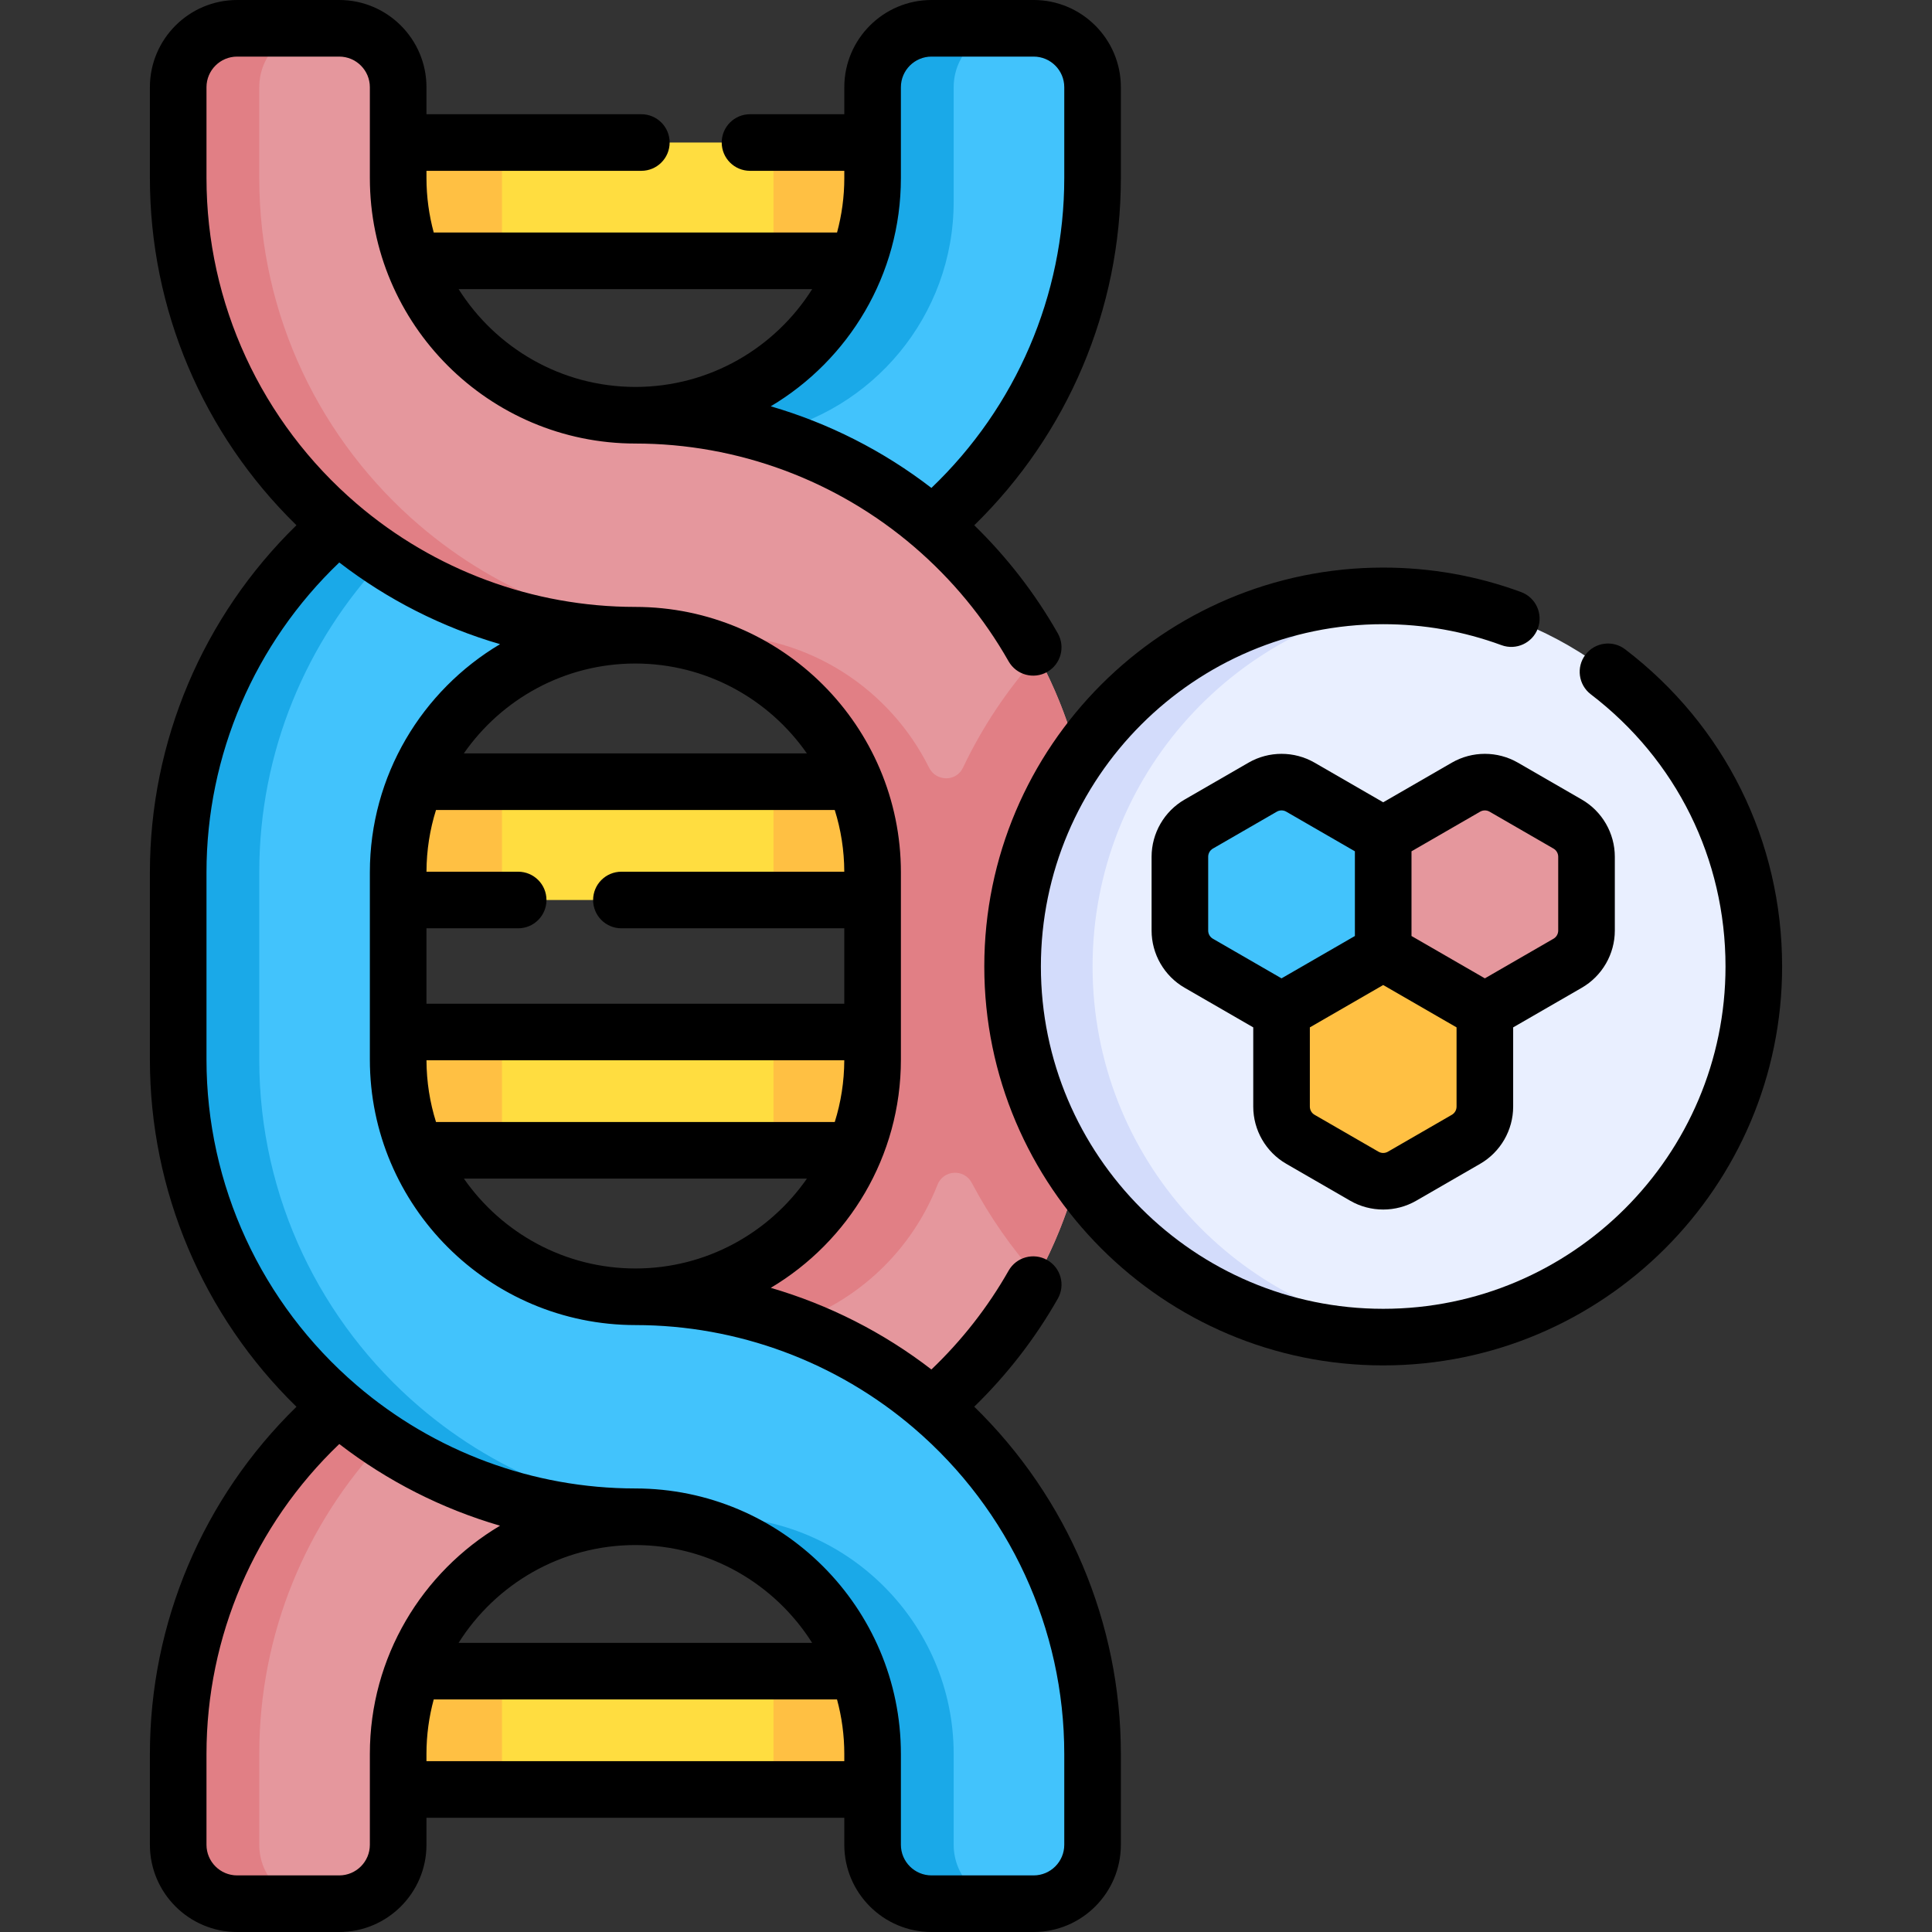 <svg id="Capa_1" enable-background="new 0 0 512 512" height="512" viewBox="0 0 512 512" width="512" xmlns="http://www.w3.org/2000/svg"><rect x="0" y="0" width="512" height="512" fill="#333333" stroke="none"/><g><g><g><path d="m81.815 442.875h173.134v31.354h-173.134z" fill="#ffdd40" transform="matrix(-1 0 0 -1 336.763 917.103)"/></g><g><path d="m81.815 442.875h51.216v31.354h-51.216z" fill="#ffc043"/></g><g><path d="m204.982 442.875h49.966v31.354h-49.966z" fill="#ffc043"/></g><g><path d="m81.815 207.158h173.134v31.354h-173.134z" fill="#ffdd40"/></g><g><path d="m81.815 207.158h51.216v31.354h-51.216z" fill="#ffc043"/></g><g><path d="m204.982 207.158h49.966v31.354h-49.966z" fill="#ffc043"/></g><g><path d="m81.815 273.488h173.134v31.354h-173.134z" fill="#ffdd40"/></g><g><path d="m81.815 37.771h173.134v31.354h-173.134z" fill="#ffdd40"/></g><g><path d="m81.815 273.488h51.216v31.354h-51.216z" fill="#ffc043"/></g><g><path d="m204.982 273.488h49.966v31.354h-49.966z" fill="#ffc043"/></g><g><path d="m81.815 37.771h51.216v31.354h-51.216z" fill="#ffc043"/></g><g><path d="m204.982 37.771h49.966v31.354h-49.966z" fill="#ffc043"/></g><g><path d="m168.382 110.045c30.031 0 57.541 10.987 78.733 29.147 25.952-22.239 42.427-55.236 42.427-92.013v-24.064c0-8.624-6.991-15.615-15.615-15.615h-27.065c-8.624 0-15.615 6.991-15.615 15.615v24.065c0 34.663-28.201 62.865-62.865 62.865z" fill="#42c3fc"/></g><g><path d="m89.648 139.192c21.183 18.152 48.679 29.138 78.696 29.147 34.596.011 62.903 28.271 62.903 62.867v49.588c0 34.665-28.202 62.867-62.866 62.867 30.031 0 57.541 10.987 78.733 29.147 25.952-22.239 42.427-55.237 42.427-92.014v-49.588c0-36.777-16.475-69.775-42.427-92.014-21.183-18.153-48.68-29.138-78.697-29.147-34.595-.01-62.902-28.27-62.902-62.866v-24.064c0-8.624-6.991-15.615-15.615-15.615h-27.064c-8.624 0-15.615 6.991-15.615 15.615v24.065c.001 36.776 16.475 69.774 42.427 92.012z" fill="#e5979d"/></g><g><path d="m168.382 401.955c-30.031 0-57.541-10.987-78.733-29.147-25.952 22.239-42.427 55.236-42.427 92.013v24.065c0 8.624 6.991 15.615 15.615 15.615h27.065c8.624 0 15.615-6.991 15.615-15.615v-24.065c-.001-34.664 28.201-62.866 62.865-62.866z" fill="#e5979d"/></g><g><path d="m247.115 372.808c-21.183-18.152-48.679-29.138-78.696-29.147-34.596-.011-62.903-28.271-62.903-62.867v-49.588c0-34.665 28.202-62.867 62.866-62.867-30.031 0-57.541-10.987-78.733-29.147-25.952 22.239-42.427 55.237-42.427 92.014v49.588c0 36.777 16.475 69.775 42.427 92.014 21.183 18.153 48.68 29.138 78.697 29.147 34.595.01 62.902 28.27 62.902 62.866v24.065c0 8.624 6.991 15.615 15.615 15.615h27.065c8.624 0 15.615-6.991 15.615-15.615v-24.065c-.001-36.777-16.476-69.774-42.428-92.013z" fill="#42c3fc"/></g><g><path d="m231.247 23.115v24.065c0 34.047-27.212 61.841-61.027 62.819-.595.028-1.204.047-1.838.047 11.908 0 23.418 1.734 34.297 4.951.001 0 .003.001.005.001 28.539-5.935 50.05-31.276 50.05-61.549v-30.334c0-8.624 6.991-15.615 15.615-15.615h-21.486c-8.625 0-15.616 6.991-15.616 15.615z" fill="#1aa9e8"/></g><g><path d="m47.222 464.821v24.065c0 8.624 6.991 15.615 15.615 15.615h21.486c-8.624 0-15.615-6.991-15.615-15.615v-24.065c0-32.069 12.529-61.261 32.943-82.955-4.188-2.775-8.198-5.799-12.001-9.058-25.954 22.239-42.428 55.236-42.428 92.013z" fill="#e17f85"/></g><g><path d="m275.023 173.747c-7.966 8.843-14.67 18.842-19.83 29.712-1.79 3.77-7.131 3.707-8.987-.031-10.305-20.745-31.741-35.081-56.376-35.088-30.016-.009-57.513-10.995-78.696-29.147-25.952-22.239-42.427-55.236-42.427-92.013v-24.065c0-8.624 6.991-15.615 15.615-15.615h-21.486c-8.624 0-15.615 6.991-15.615 15.615v24.065c0 36.777 16.474 69.774 42.427 92.013 21.183 18.152 48.679 29.138 78.696 29.147 34.596.011 62.903 28.271 62.903 62.867v49.588c0 33.704-26.662 61.291-60.001 62.794-.912.047-1.863.073-2.864.073 14.434 0 28.282 2.544 41.129 7.197 17.806-5.874 32.121-19.497 38.922-36.861 1.574-4.02 7.083-4.338 9.099-.52 4.77 9.032 10.628 17.404 17.401 24.938 9.312-17.146 14.609-36.775 14.609-57.621v-49.588c0-20.781-5.263-40.352-14.519-57.46z" fill="#e17f85"/></g><g><path d="m252.733 488.885v-24.065c0-34.595-28.307-62.855-62.903-62.866-30.017-.009-57.513-10.995-78.697-29.147-25.952-22.239-42.427-55.237-42.427-92.014v-49.588c0-32.069 12.529-61.261 32.943-82.956-4.188-2.775-8.198-5.799-12.002-9.058-25.952 22.239-42.427 55.237-42.427 92.014v49.588c0 36.777 16.474 69.775 42.427 92.014 21.183 18.153 48.68 29.138 78.697 29.147 34.595.01 62.902 28.27 62.902 62.866v24.065c0 8.624 6.991 15.615 15.615 15.615h21.486c-8.623 0-15.614-6.991-15.614-15.615z" fill="#1aa9e8"/></g><g><circle cx="366.563" cy="256.132" fill="#e9efff" r="98.215"/></g><g><path d="m289.542 256.132c0-50.662 38.36-92.36 87.618-97.645-3.482-.374-7.016-.57-10.597-.57-54.243 0-98.215 43.973-98.215 98.215 0 54.243 43.972 98.215 98.215 98.215 3.581 0 7.115-.197 10.597-.57-49.258-5.286-87.618-46.983-87.618-97.645z" fill="#d3dcfb"/></g><g><path d="m420.444 246.609v-19.561c0-3.573-1.906-6.874-5-8.66l-16.94-9.781c-3.094-1.786-6.906-1.786-10 0l-21.94 12.667v31.108l26.94 15.554 21.94-12.667c3.094-1.787 5-5.088 5-8.66z" fill="#e5979d"/></g><g><path d="m366.563 252.382v-31.108l-21.94-12.667c-3.094-1.786-6.906-1.786-10 0l-16.94 9.781c-3.094 1.786-5 5.088-5 8.66v19.561c0 3.573 1.906 6.874 5 8.66l21.94 12.667z" fill="#42c3fc"/></g><g><path d="m393.503 293.267v-25.335l-26.94-15.554-26.94 15.554v25.335c0 3.573 1.906 6.874 5 8.66l16.94 9.78c3.094 1.786 6.906 1.786 10 0l16.94-9.78c3.094-1.786 5-5.087 5-8.66z" fill="#ffc043"/></g></g><g><path d="m258.185 372.789c8.693-8.471 16.139-18.061 22.15-28.641 2.046-3.602.785-8.18-2.816-10.227-3.604-2.045-8.18-.785-10.227 2.816-5.516 9.711-12.393 18.487-20.458 26.188-12.784-9.855-27.242-17.167-42.573-21.633 20.629-12.28 34.487-34.796 34.487-60.498v-49.588c0-38.788-31.582-70.355-70.401-70.367-27.036-.008-53.252-9.718-73.818-27.342-25.299-21.679-39.808-53.141-39.808-86.318v-24.065c0-4.475 3.641-8.114 8.115-8.114h27.065c4.475 0 8.114 3.64 8.114 8.114v24.064c0 38.788 31.581 70.354 70.4 70.366 27.036.008 53.252 9.719 73.818 27.343 10.084 8.642 18.514 18.859 25.054 30.371 2.048 3.602 6.625 4.861 10.227 2.816 3.602-2.047 4.862-6.625 2.815-10.227-6.011-10.579-13.453-20.172-22.141-28.646 24.782-24.184 38.852-57.264 38.852-92.023v-24.064c.002-12.745-10.368-23.114-23.113-23.114h-27.065c-12.745 0-23.114 10.369-23.114 23.114v7.157h-24.988c-4.143 0-7.5 3.357-7.5 7.5s3.357 7.5 7.5 7.5h24.987v1.907c0 4.998-.677 9.838-1.924 14.446h-106.88c-1.249-4.609-1.927-9.449-1.927-14.446v-1.907h56.944c4.143 0 7.5-3.357 7.5-7.5s-3.357-7.5-7.5-7.5h-56.944v-7.157c0-12.745-10.369-23.114-23.114-23.114h-27.066c-12.746 0-23.115 10.369-23.115 23.114v24.064c0 34.753 14.063 67.83 38.837 92.014-24.774 24.184-38.837 57.26-38.837 92.014v49.588c0 34.756 14.064 67.833 38.84 92.017-24.775 24.183-38.84 57.258-38.84 92.011v24.064c0 12.745 10.369 23.114 23.115 23.114h27.065c12.745 0 23.114-10.369 23.114-23.114v-7.157h110.731v7.157c0 12.745 10.369 23.114 23.114 23.114h27.065c12.745 0 23.114-10.369 23.114-23.114v-24.064c.003-34.763-14.068-67.848-38.854-92.033zm-19.437-349.675c0-4.475 3.64-8.114 8.114-8.114h27.065c4.475 0 8.114 3.64 8.114 8.114v24.064c0 31.105-12.768 60.69-35.209 82.13-12.784-9.856-27.243-17.168-42.575-21.634 20.63-12.279 34.49-34.794 34.49-60.496v-24.064zm-23.514 53.511c-9.809 15.551-27.128 25.912-46.833 25.919-19.715-.013-37.044-10.374-46.861-25.919zm-46.833 259.536c-18.813-.013-35.454-9.447-45.468-23.818h90.909c-10.007 14.375-26.638 23.811-45.441 23.818zm-55.385-90.149h24.304c4.143 0 7.5-3.357 7.5-7.5s-3.357-7.5-7.5-7.5h-24.299c.02-5.692.901-11.185 2.523-16.354h105.673c1.624 5.169 2.506 10.661 2.526 16.354h-59.063c-4.143 0-7.5 3.357-7.5 7.5s3.357 7.5 7.5 7.5h59.067v19.977h-110.731zm.005 34.976h110.722c-.02 5.693-.901 11.186-2.523 16.354h-105.673c-1.624-5.168-2.506-10.661-2.526-16.354zm100.81-81.33h-90.91c10.006-14.376 26.638-23.812 45.441-23.819 18.813.013 35.455 9.448 45.469 23.819zm-115.815 289.228c0 4.475-3.64 8.114-8.114 8.114h-27.066c-4.475 0-8.115-3.64-8.115-8.114v-24.064c0-31.105 12.752-60.702 35.192-82.143 12.79 9.864 27.258 17.18 42.599 21.649-20.636 12.274-34.496 34.789-34.496 60.494zm70.346-79.43c19.715.013 37.045 10.373 46.861 25.919h-93.693c9.808-15.551 27.128-25.913 46.832-25.919zm-55.346 57.273v-1.907c0-4.998.677-9.838 1.924-14.446h106.88c1.249 4.609 1.927 9.449 1.927 14.446v1.907zm169.026 22.157c0 4.475-3.64 8.114-8.114 8.114h-27.065c-4.475 0-8.114-3.64-8.114-8.114v-24.064c0-38.788-31.581-70.354-70.4-70.366-27.037-.008-53.253-9.719-73.819-27.343-25.298-21.678-39.807-53.14-39.807-86.318v-49.588c0-31.105 12.752-60.702 35.192-82.143 12.791 9.865 27.261 17.181 42.604 21.649-20.637 12.275-34.501 34.787-34.501 60.493v49.588c0 38.788 31.582 70.355 70.401 70.367 27.035.008 53.25 9.718 73.817 27.342 25.298 21.679 39.807 53.141 39.807 86.318v24.065z"/><path d="m430.687 172.079c-3.292-2.514-7.997-1.885-10.513 1.407-2.515 3.291-1.885 7.998 1.407 10.513 22.686 17.331 35.697 43.622 35.697 72.133 0 50.021-40.695 90.716-90.716 90.716s-90.715-40.695-90.715-90.716 40.694-90.716 90.715-90.716c10.784 0 21.332 1.871 31.354 5.562 3.888 1.429 8.197-.56 9.63-4.446 1.432-3.887-.559-8.198-4.446-9.63-11.686-4.304-23.979-6.486-36.537-6.486-58.291 0-105.715 47.424-105.715 105.716s47.424 105.716 105.715 105.716c58.292 0 105.716-47.424 105.716-105.716 0-33.224-15.159-63.861-41.592-84.053z"/><path d="m340.873 308.422 16.94 9.781c2.698 1.558 5.725 2.337 8.75 2.337s6.052-.779 8.75-2.337l16.94-9.781c5.397-3.116 8.75-8.923 8.75-15.155v-21.001l18.19-10.502c5.397-3.116 8.75-8.923 8.75-15.155v-19.561c0-6.232-3.353-12.039-8.75-15.155l-16.94-9.781c-5.396-3.115-12.104-3.115-17.5 0l-18.19 10.503-18.19-10.503c-5.396-3.115-12.104-3.115-17.5 0l-16.94 9.781c-5.397 3.116-8.75 8.923-8.75 15.155v19.561c0 6.232 3.353 12.039 8.75 15.155l18.19 10.502v21.001c0 6.232 3.352 12.039 8.75 15.155zm43.88-12.99-16.94 9.781c-.771.445-1.729.445-2.5 0l-16.94-9.781c-.771-.445-1.25-1.274-1.25-2.165v-21.001l19.44-11.224 19.44 11.224v21.001c0 .89-.478 1.719-1.25 2.165zm7.5-80.33c.771-.445 1.729-.445 2.5 0l16.94 9.781c.771.445 1.25 1.274 1.25 2.165v19.561c0 .891-.479 1.72-1.25 2.165l-18.188 10.5-19.443-11.225v-22.444zm-72.071 31.506v-19.561c0-.891.479-1.72 1.25-2.165l16.94-9.781c.386-.223.817-.334 1.25-.334s.864.111 1.25.334l18.19 10.503v22.444l-19.443 11.225-18.188-10.5c-.77-.445-1.249-1.274-1.249-2.165z"/></g></g></svg>